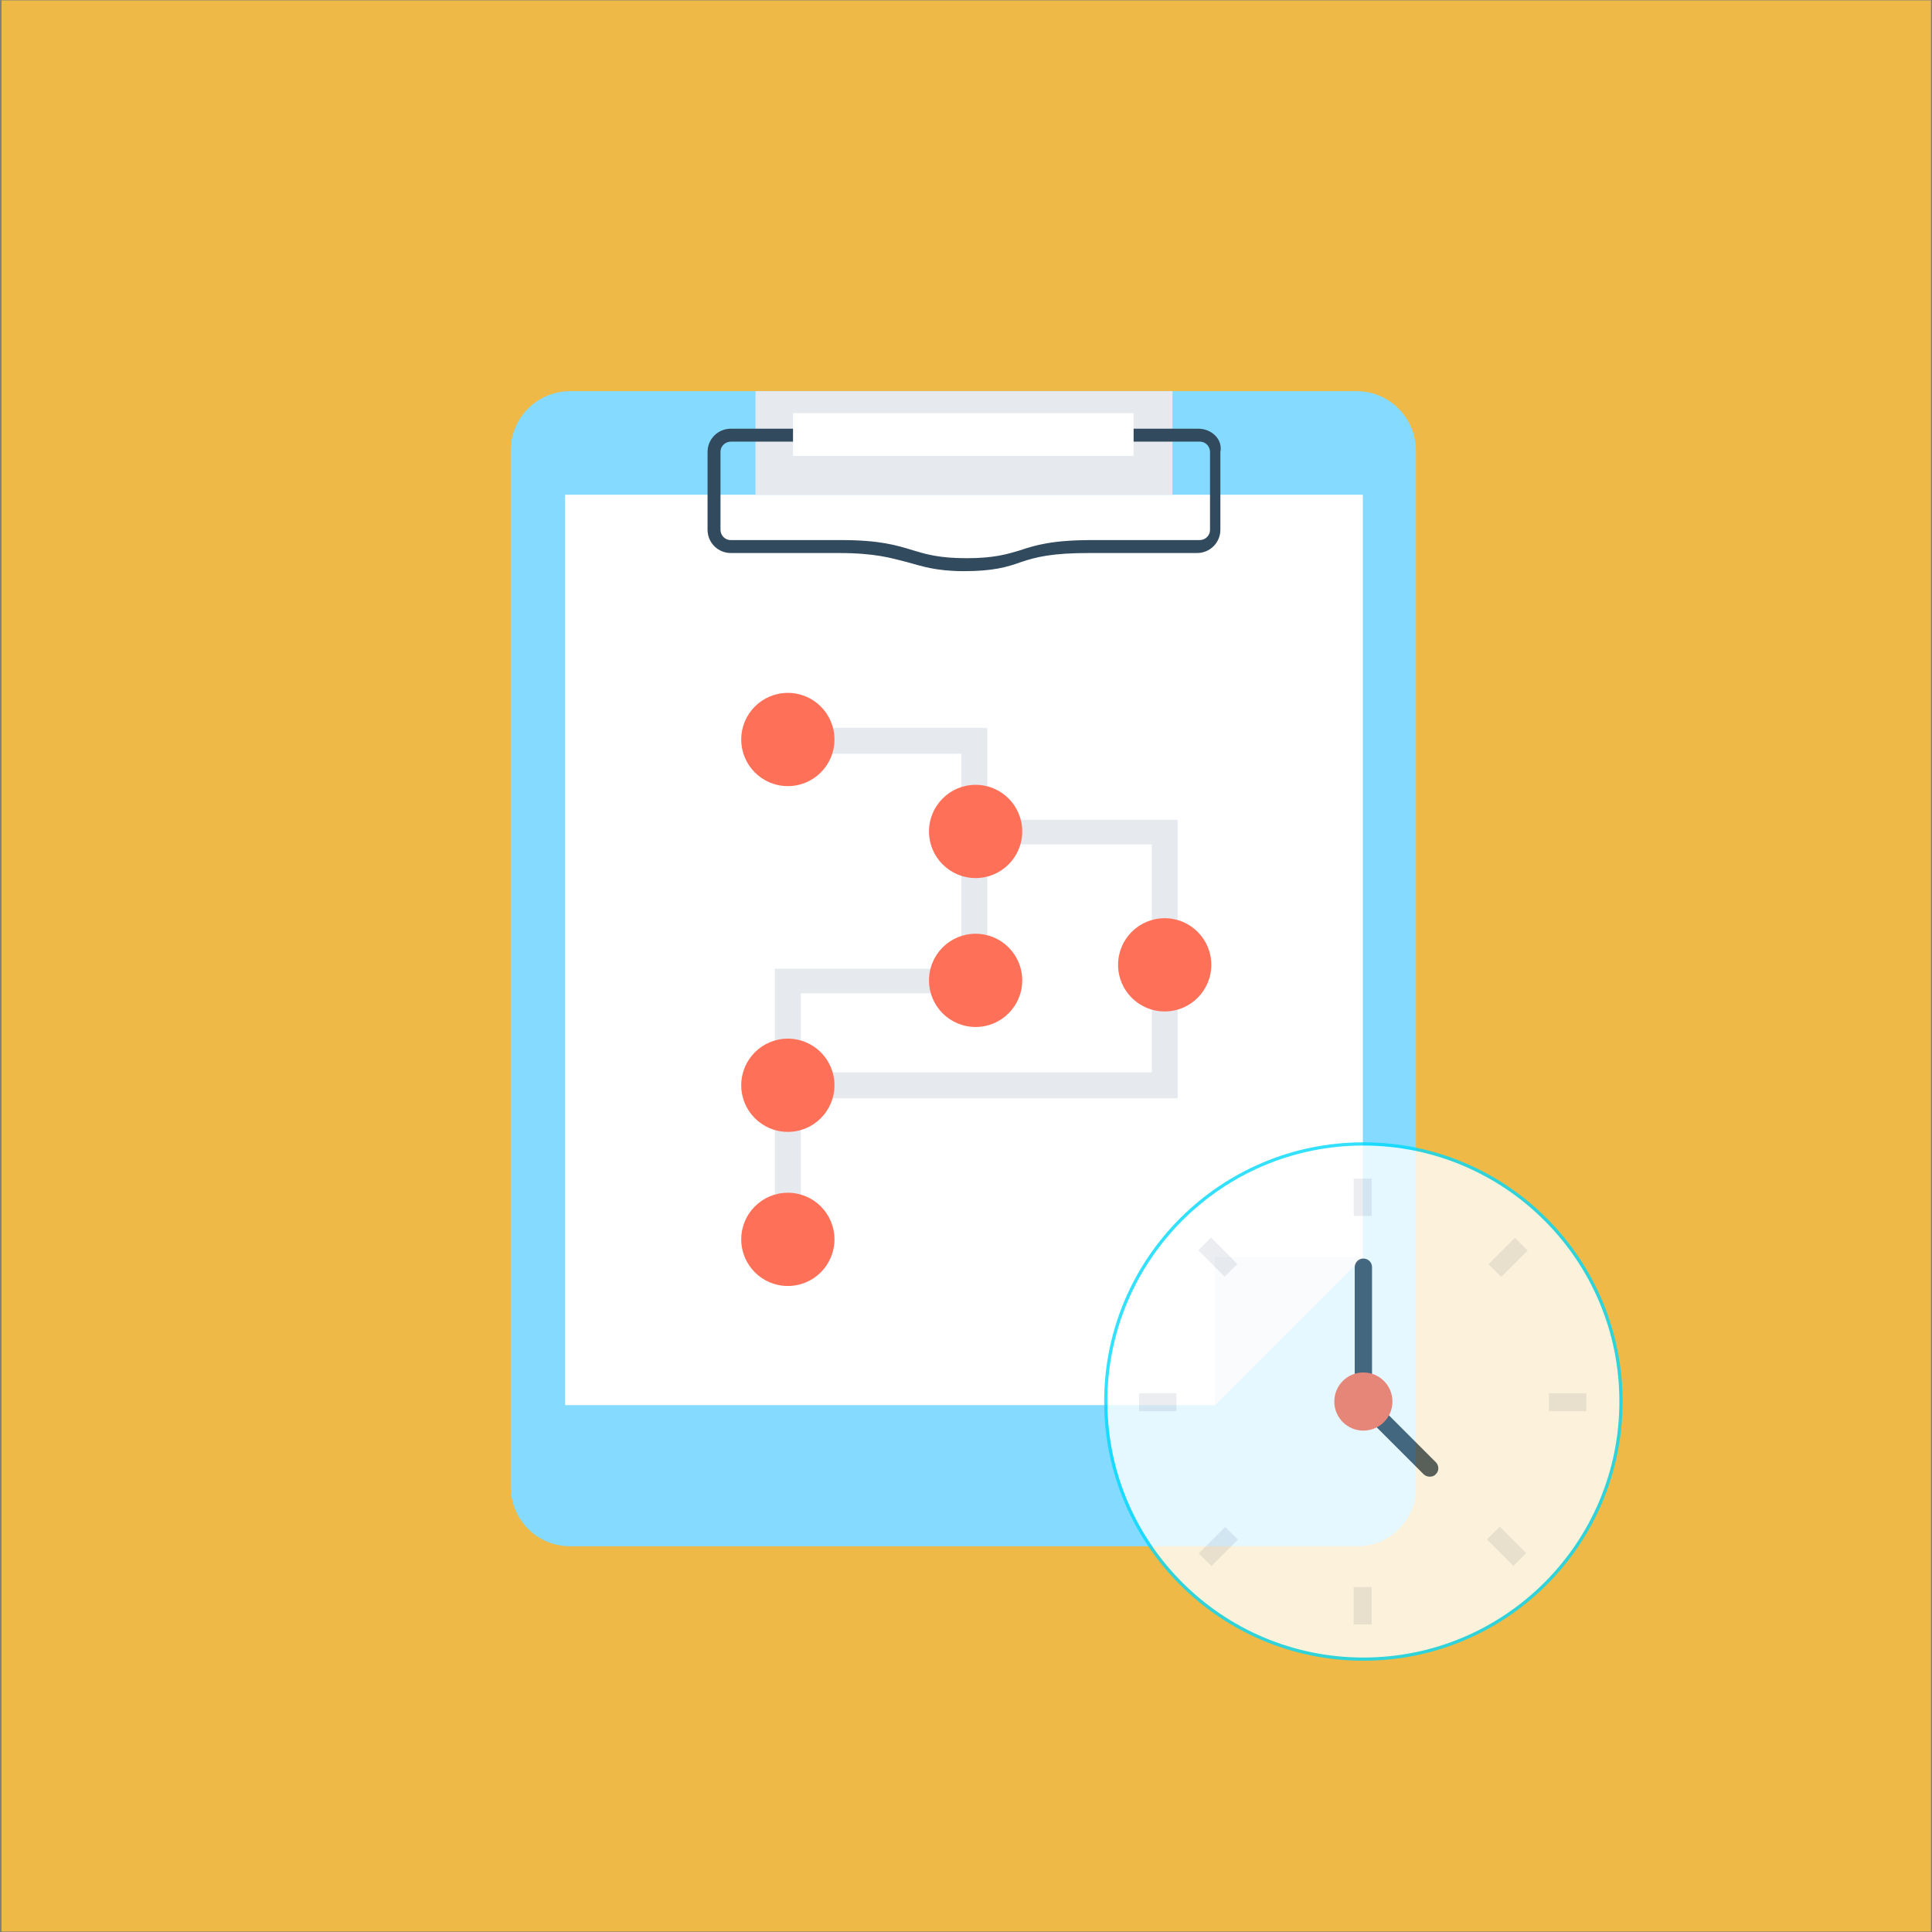 <?xml version="1.0" encoding="UTF-8" standalone="no"?><!DOCTYPE svg PUBLIC "-//W3C//DTD SVG 1.1//EN" "http://www.w3.org/Graphics/SVG/1.1/DTD/svg11.dtd"><svg width="100%" height="100%" viewBox="0 0 300 300" version="1.1" xmlns="http://www.w3.org/2000/svg" xmlns:xlink="http://www.w3.org/1999/xlink" xml:space="preserve" style="fill-rule:evenodd;clip-rule:evenodd;stroke-linejoin:round;stroke-miterlimit:1.414;"><rect x="0" y="0" width="300" height="300" fill="#808080" stroke="none"/><g id="Layer2"><rect x="0.239" y="0.058" width="299.596" height="299.87" style="fill:#fabf40;fill-opacity:0.9;"/></g><g id="Layer1"><g><path d="M210.814,240.106l-122.261,0c-5.228,0 -9.25,-4.223 -9.25,-9.25l0,-160.869c0,-5.229 4.223,-9.25 9.25,-9.25l122.06,0c5.228,0 9.25,4.222 9.25,9.25l0,160.869c0.201,5.027 -4.022,9.25 -9.049,9.25Z" style="fill:#84dbff;fill-rule:nonzero;"/><path d="M87.749,76.823l0,141.364l100.945,0l0,-22.924l22.924,0l0,-118.44l-123.869,0Z" style="fill:#fff;fill-rule:nonzero;"/><path d="M188.694,218.187l22.924,-22.924l-22.924,0l0,22.924Z" style="fill:#e6e9ee;fill-rule:nonzero;"/><rect x="117.309" y="60.737" width="64.75" height="16.087" style="fill:#e6e9ee;"/><path d="M186.08,66.568l-36.195,0l-36.397,0c-2.011,0 -3.62,1.609 -3.62,3.62l0,12.065c0,2.011 1.609,3.619 3.62,3.619l16.69,0c5.832,0 8.245,0.805 10.658,1.408c2.212,0.603 4.424,1.408 8.847,1.408c4.424,0 6.636,-0.604 8.848,-1.408c2.413,-0.804 4.826,-1.408 10.658,-1.408l16.69,0c2.011,0 3.62,-1.608 3.62,-3.619l0,-12.065c0.402,-2.011 -1.408,-3.62 -3.419,-3.62Zm1.81,15.685c0,1.005 -0.805,1.609 -1.609,1.609l-16.69,0c-6.234,0 -8.848,0.804 -11.261,1.608c-2.011,0.603 -4.022,1.207 -8.244,1.207c-4.223,0 -6.234,-0.604 -8.245,-1.207c-2.614,-0.804 -5.228,-1.608 -11.261,-1.608l-17.092,0c-1.006,0 -1.609,-0.805 -1.609,-1.609l0,-12.065c0,-1.006 0.805,-1.609 1.609,-1.609l72.793,0c1.006,0 1.609,0.804 1.609,1.609l0,12.065Z" style="fill:#324a5e;fill-rule:nonzero;"/><rect x="123.14" y="64.155" width="52.886" height="6.636" style="fill:#fff;"/><path d="M182.863,127.296l-29.56,0l0,-14.277l-30.967,0l0,4.022l26.945,0l0,33.38l-28.956,0l0,42.228l4.022,0l0,-22.119l58.516,0l0,-43.234Zm-4.022,39.212l-54.494,0l0,-12.266l28.956,0l0,-23.125l25.538,0l0,35.391Z" style="fill:#e6e9ee;fill-rule:nonzero;"/><circle cx="122.336" cy="114.829" r="7.239" style="fill:#ff7058;"/><circle cx="151.493" cy="129.106" r="7.239" style="fill:#ff7058;"/><circle cx="180.852" cy="149.818" r="7.239" style="fill:#ff7058;"/><circle cx="151.493" cy="152.231" r="7.239" style="fill:#ff7058;"/><circle cx="122.336" cy="168.519" r="7.239" style="fill:#ff7058;"/><circle cx="122.336" cy="192.448" r="7.239" style="fill:#ff7058;"/></g><g><g opacity="0.8"><circle cx="211.705" cy="217.63" r="40" style="fill:#fff;stroke:#00daff;stroke-width:0.5px;"/><rect x="210.199" y="183.006" width="2.796" height="5.806" style="fill:#e6e9ee;"/><rect x="210.199" y="246.447" width="2.796" height="5.806" style="fill:#e6e9ee;"/><rect x="240.522" y="216.339" width="5.806" height="2.796" style="fill:#e6e9ee;"/><rect x="176.866" y="216.339" width="5.806" height="2.796" style="fill:#e6e9ee;"/><path d="M237.22,194.178l-1.977,-1.977l-4.106,4.106l1.977,1.977l4.106,-4.106Z" style="fill:#e6e9ee;"/><path d="M192.218,239.076l-1.977,-1.977l-4.105,4.106l1.976,1.977l4.106,-4.106Z" style="fill:#e6e9ee;"/><path d="M235.006,243.142l1.977,-1.976l-4.106,-4.106l-1.977,1.977l4.106,4.105Z" style="fill:#e6e9ee;"/><path d="M190.173,198.239l1.977,-1.977l-4.106,-4.106l-1.977,1.977l4.106,4.106Z" style="fill:#e6e9ee;"/><path d="M211.705,218.974c-0.753,0 -1.345,-0.591 -1.345,-1.344l0,-20.86c0,-0.753 0.592,-1.344 1.345,-1.344c0.752,0 1.344,0.591 1.344,1.344l0,20.86c0,0.753 -0.592,1.344 -1.344,1.344Z" style="fill:#324a5e;fill-rule:nonzero;"/><path d="M222.027,229.296c-0.322,0 -0.699,-0.107 -0.968,-0.376l-10.322,-10.322c-0.538,-0.538 -0.538,-1.398 0,-1.882c0.537,-0.538 1.398,-0.538 1.881,0l10.323,10.322c0.538,0.538 0.538,1.398 0,1.882c-0.215,0.269 -0.591,0.376 -0.914,0.376Z" style="fill:#324a5e;fill-rule:nonzero;"/><circle cx="211.705" cy="217.63" r="4.516" style="fill:#ff7058;"/></g></g></g></svg>